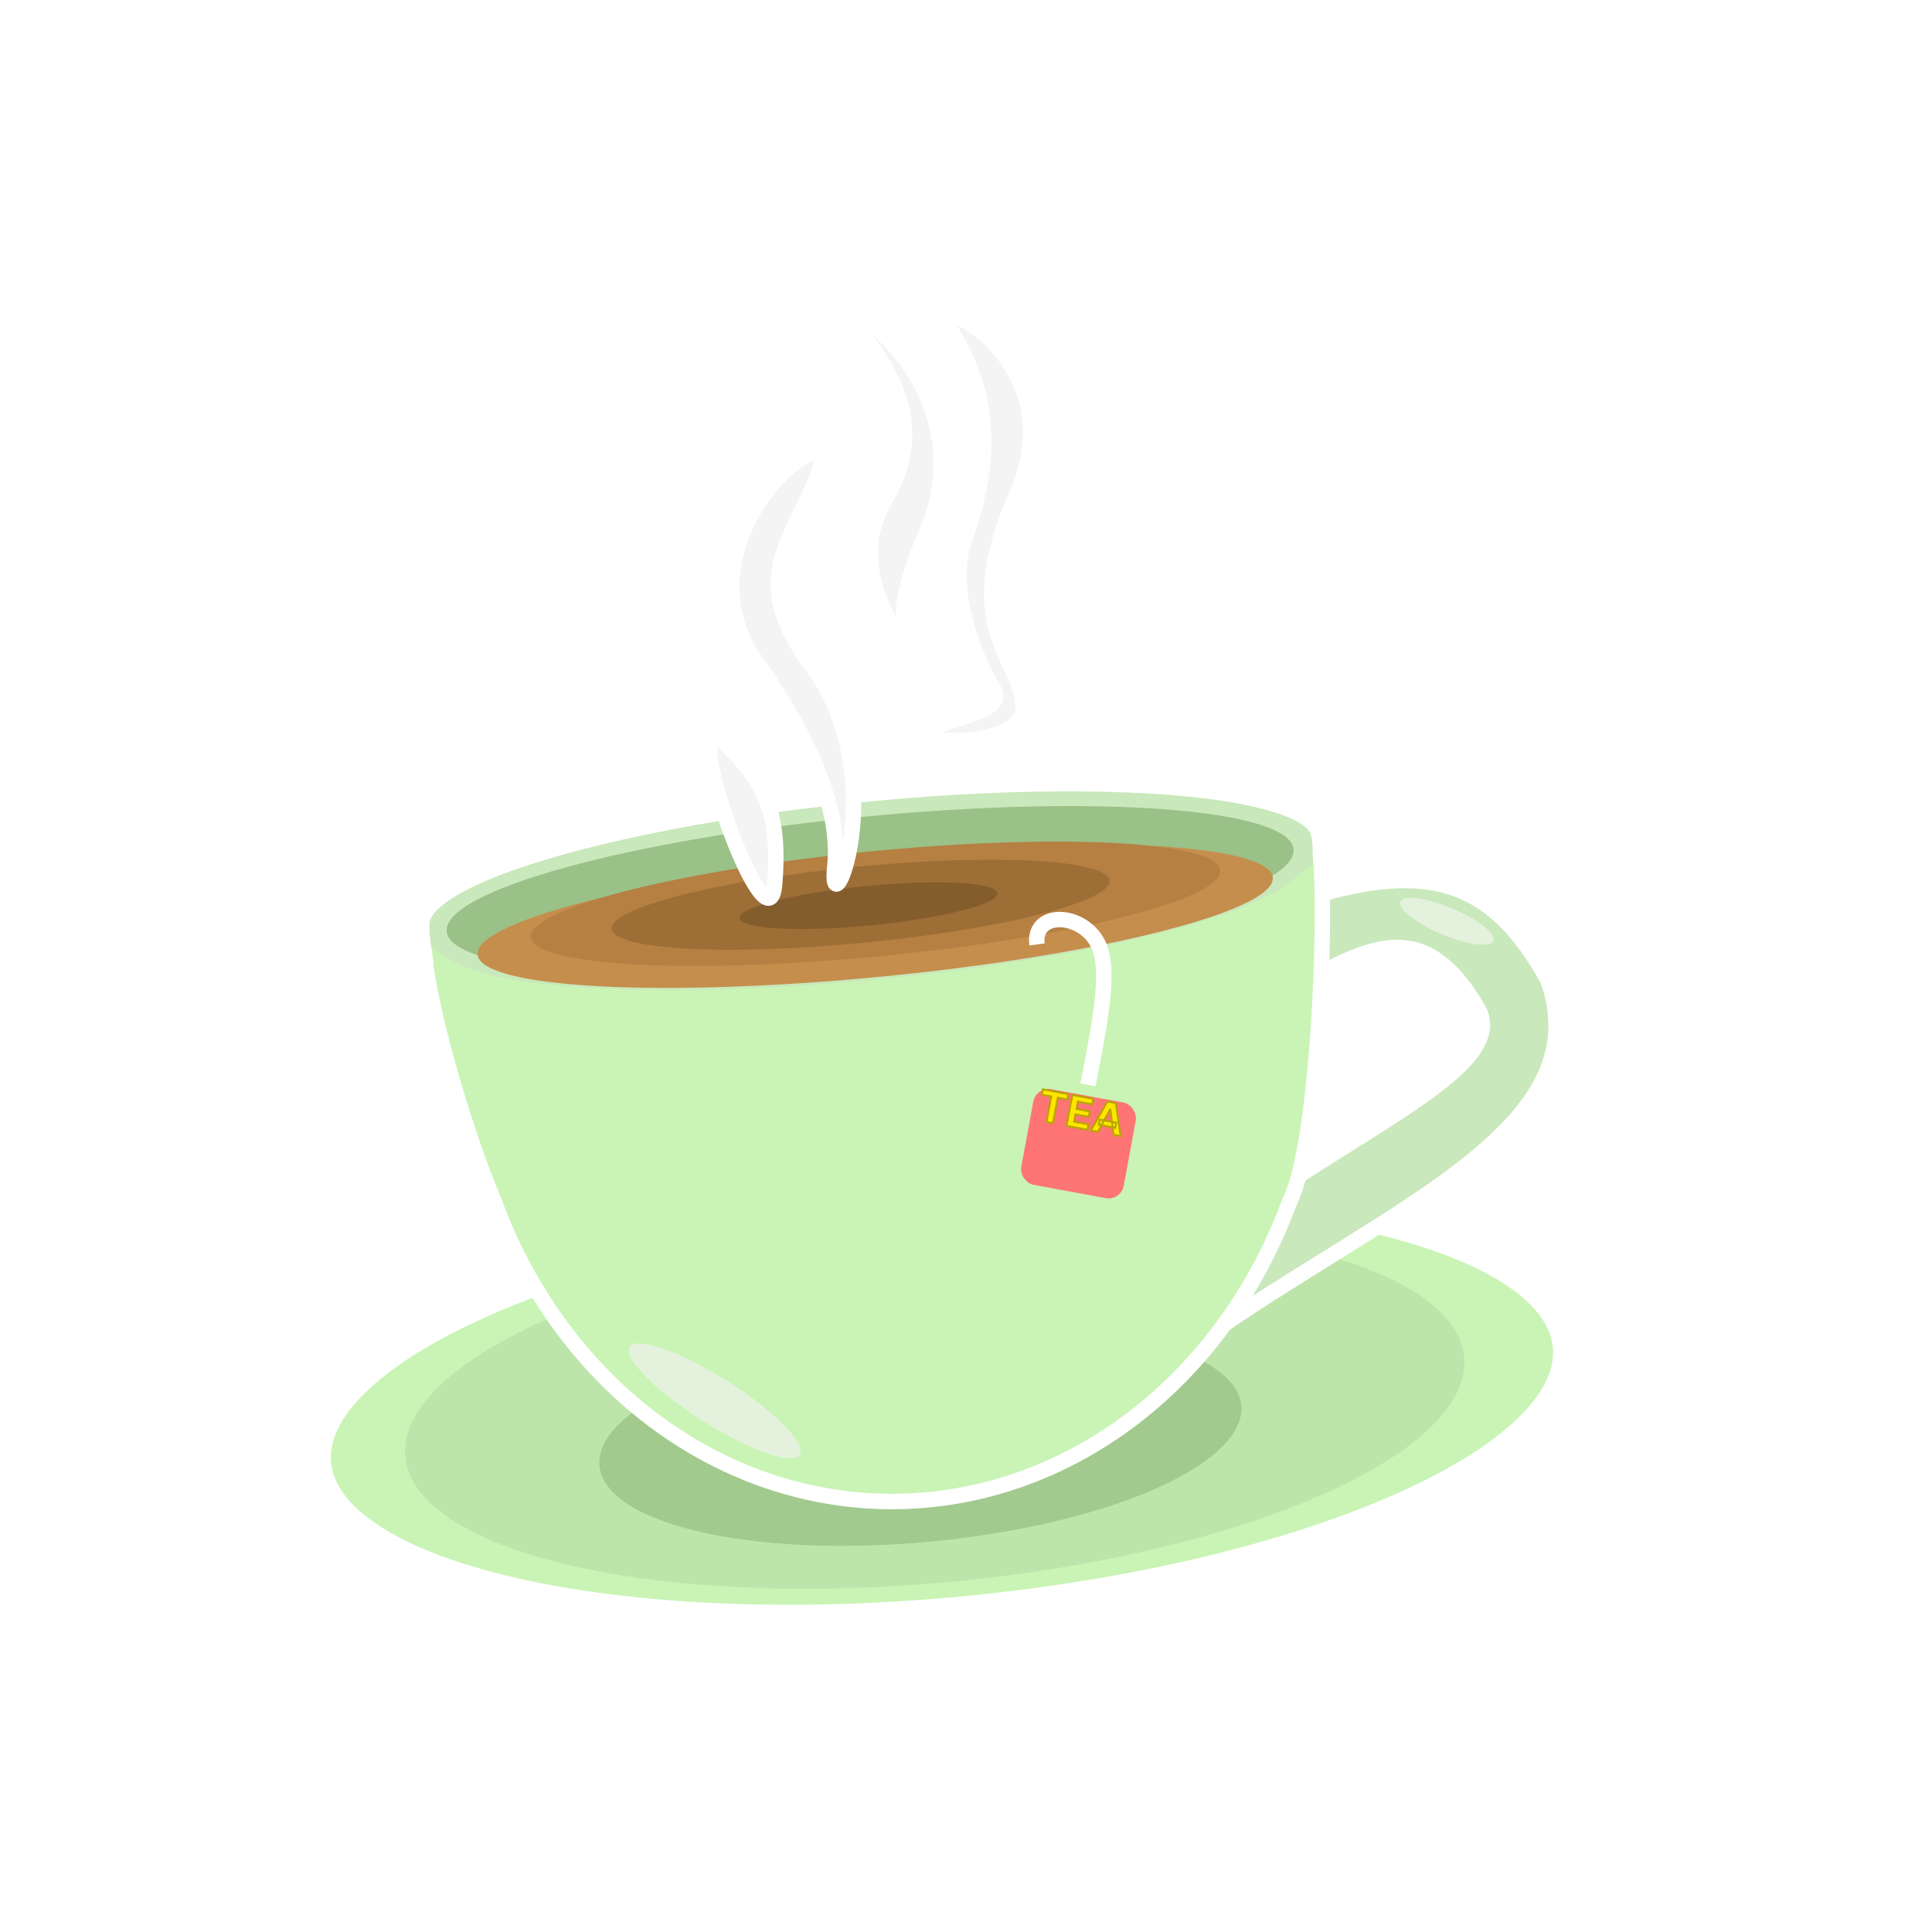<svg width="626" height="625" viewBox="0 0 626 625" fill="none" xmlns="http://www.w3.org/2000/svg">
<path d="M506.64 438.275C507.408 446.432 503.176 455.079 493.923 463.82C484.7 472.535 470.808 481.018 453.158 488.752C417.885 504.209 368.137 516.441 312.296 521.699C256.455 526.957 205.299 524.226 167.76 515.626C148.977 511.322 133.746 505.582 123.057 498.742C112.336 491.881 106.564 484.177 105.796 476.019C105.028 467.862 109.26 459.216 118.512 450.474C127.736 441.759 141.628 433.276 159.278 425.542C194.551 410.086 244.298 397.853 300.14 392.595C355.981 387.337 407.137 390.068 444.676 398.669C463.459 402.972 478.69 408.713 489.378 415.553C500.1 422.413 505.872 430.118 506.64 438.275Z" fill="#C9F4B5" stroke="white" stroke-width="5"/>
<path d="M505.64 436.347C506.408 444.505 502.176 453.151 492.923 461.893C483.7 470.607 469.808 479.091 452.158 486.824C416.885 502.281 367.137 514.513 311.296 519.771C255.455 525.029 204.299 522.298 166.76 513.698C147.977 509.395 132.746 503.654 122.057 496.814C111.336 489.953 105.564 482.249 104.796 474.092C104.028 465.934 108.26 457.288 117.512 448.546C126.736 439.832 140.628 431.348 158.278 423.615C193.551 408.158 243.298 395.926 299.14 390.668C354.981 385.41 406.137 388.141 443.676 396.741C462.459 401.044 477.69 406.785 488.378 413.625C499.1 420.486 504.872 428.19 505.64 436.347Z" fill="#C9F4B5" stroke="white" stroke-width="5"/>
<ellipse cx="302.874" cy="455.827" rx="172.296" ry="56.926" transform="rotate(-5.379 302.874 455.827)" fill="#BDE5AB"/>
<ellipse cx="298.21" cy="465.142" rx="104.435" ry="34.505" transform="rotate(-5.379 298.21 465.142)" fill="#A2CA8F"/>
<path d="M426 316.501C449.559 302.945 464.307 301.737 479 327C487.68 343.133 452.562 359.874 414.5 385.001L394.5 430.5C453.714 389.835 518.318 364.631 501.5 317.501C483.709 285.196 462.94 278.917 423.5 291.002L426 316.501Z" fill="#C9E8BB" stroke="white" stroke-width="5"/>
<path d="M427.818 275.117C428.839 286.663 428.723 309.223 427.278 331.719C426.494 343.929 425.323 356.042 423.749 366.27C422.159 376.599 420.2 384.697 417.962 389.096L417.895 389.228L417.844 389.367C410.811 408.498 400.509 425.863 387.539 440.478C374.57 455.091 359.189 466.665 342.284 474.555C325.38 482.445 307.275 486.5 289 486.5C270.725 486.5 252.62 482.445 235.716 474.555C218.811 466.665 203.43 455.091 190.461 440.478C177.49 425.863 167.188 408.498 160.156 389.367L160.132 389.302L160.105 389.239C155.975 379.663 149.939 362.346 145.057 344.79C140.533 328.52 137.108 312.415 136.962 302.122L288.879 309.497L289.246 309.515L289.602 309.426L427.818 275.117Z" fill="#C9F4B5" stroke="white" stroke-width="5"/>
<path d="M425.423 273.86C425.52 274.845 425.137 276.167 423.632 277.888C422.128 279.609 419.705 281.484 416.31 283.451C409.533 287.375 399.403 291.371 386.576 295.178C360.962 302.778 325.093 309.478 285.058 313.442C245.023 317.405 208.536 317.868 181.929 315.438C168.605 314.22 157.888 312.288 150.473 309.768C146.758 308.506 144.014 307.142 142.202 305.75C140.389 304.357 139.754 303.136 139.657 302.151C139.559 301.166 139.943 299.844 141.447 298.122C142.951 296.402 145.374 294.527 148.77 292.56C155.546 288.635 165.676 284.639 178.503 280.833C204.117 273.233 239.987 266.532 280.022 262.569C320.057 258.605 356.543 258.142 383.15 260.573C396.475 261.79 407.192 263.722 414.606 266.242C418.321 267.505 421.065 268.869 422.877 270.261C424.69 271.654 425.325 272.875 425.423 273.86Z" fill="#D9D9D9" stroke="#C9E8BB" stroke-width="5"/>
<path d="M284.485 314.788C322.465 311.101 356.651 305.084 381.234 298.314C393.506 294.934 403.503 291.335 410.403 287.687C413.843 285.868 416.651 283.966 418.588 281.969C420.507 279.992 421.864 277.603 421.603 274.915C421.342 272.226 419.551 270.143 417.288 268.572C415.003 266.985 411.881 265.659 408.156 264.536C400.682 262.283 390.179 260.674 377.487 259.718C352.06 257.803 317.355 258.475 279.375 262.163C241.395 265.85 207.209 271.867 182.626 278.637C170.355 282.017 160.358 285.616 153.457 289.265C150.017 291.084 147.209 292.986 145.272 294.982C143.353 296.96 141.996 299.348 142.257 302.037C142.518 304.725 144.309 306.808 146.573 308.379C148.858 309.966 151.979 311.292 155.705 312.416C163.178 314.669 173.681 316.277 186.374 317.233C211.8 319.148 246.505 318.476 284.485 314.788Z" fill="#9AC187" stroke="#C9E8BB" stroke-width="5"/>
<path d="M138 312.5C137.5 308.001 135.642 299.264 137.411 296.403C139.639 291.713 147.36 286.667 159.93 281.688C172.499 276.709 189.552 271.941 209.664 267.782C229.776 263.623 252.362 260.194 275.538 257.781C298.713 255.368 321.804 254.041 342.881 253.912C363.958 253.782 382.411 254.853 396.697 257.036C410.982 259.219 420.687 262.449 424.999 266.458C428.255 269.484 427.621 273.5 428 279.5" stroke="white" stroke-width="5"/>
<g filter="url(#filter0_i_47_82)">
<ellipse cx="283.581" cy="292.795" rx="129.437" ry="19.735" transform="rotate(-5.546 283.581 292.795)" fill="#C58E4C"/>
</g>
<g filter="url(#filter1_f_47_82)">
<ellipse cx="283.711" cy="292.822" rx="112.183" ry="17.059" transform="rotate(-5.546 283.711 292.822)" fill="#B58042"/>
</g>
<g filter="url(#filter2_f_47_82)">
<ellipse cx="278.843" cy="293.127" rx="81.028" ry="12.354" transform="rotate(-5.546 278.843 293.127)" fill="#9D6E36"/>
</g>
<g filter="url(#filter3_f_47_82)">
<ellipse cx="281.427" cy="293.434" rx="42.005" ry="6.405" transform="rotate(-5.546 281.427 293.434)" fill="#845D2D"/>
</g>
<path d="M336 306C334.5 294.501 352.337 295.569 356.5 307.5C358.854 315.247 357.705 325.535 352.5 351.5" stroke="white" stroke-width="5"/>
<g filter="url(#filter4_d_47_82)">
<rect x="335.711" y="348" width="33.758" height="31.507" rx="5" transform="rotate(10.443 335.711 348)" fill="#FF7474"/>
</g>
<ellipse cx="468.815" cy="298.506" rx="16.352" ry="4.5" transform="rotate(22.891 468.815 298.506)" fill="#E4F2DD"/>
<ellipse cx="231.607" cy="453.887" rx="32.636" ry="7.57" transform="rotate(32.421 231.607 453.887)" fill="#E4F2DD"/>
<mask id="path-18-outside-1_47_82" maskUnits="userSpaceOnUse" x="334.813" y="351.947" width="31.715" height="17.399" fill="black">
<rect fill="white" x="334.813" y="351.947" width="31.715" height="17.399"/>
<path d="M337.578 354.686L337.91 352.942L346.125 354.506L345.793 356.25L342.731 355.667L341.159 363.925L339.068 363.527L340.641 355.269L337.578 354.686ZM345.574 364.766L347.478 354.764L354.218 356.047L353.886 357.79L349.261 356.91L348.807 359.293L353.085 360.108L352.753 361.851L348.475 361.037L348.02 363.425L352.665 364.309L352.333 366.053L345.574 364.766ZM355.719 366.697L353.453 366.266L358.81 356.921L361.535 357.44L363.079 368.098L360.813 367.667L359.776 359.473L359.698 359.459L355.719 366.697ZM356.326 362.739L361.678 363.758L361.364 365.408L356.011 364.389L356.326 362.739Z"/>
</mask>
<path d="M337.578 354.686L337.91 352.942L346.125 354.506L345.793 356.25L342.731 355.667L341.159 363.925L339.068 363.527L340.641 355.269L337.578 354.686ZM345.574 364.766L347.478 354.764L354.218 356.047L353.886 357.79L349.261 356.91L348.807 359.293L353.085 360.108L352.753 361.851L348.475 361.037L348.02 363.425L352.665 364.309L352.333 366.053L345.574 364.766ZM355.719 366.697L353.453 366.266L358.81 356.921L361.535 357.44L363.079 368.098L360.813 367.667L359.776 359.473L359.698 359.459L355.719 366.697ZM356.326 362.739L361.678 363.758L361.364 365.408L356.011 364.389L356.326 362.739Z" fill="#FFE500"/>
<path d="M337.578 354.686L337.284 354.63L337.228 354.925L337.522 354.981L337.578 354.686ZM337.91 352.942L337.966 352.648L337.672 352.592L337.616 352.886L337.91 352.942ZM346.125 354.506L346.42 354.562L346.476 354.268L346.181 354.211L346.125 354.506ZM345.793 356.25L345.737 356.544L346.032 356.601L346.088 356.306L345.793 356.25ZM342.731 355.667L342.787 355.372L342.492 355.316L342.436 355.611L342.731 355.667ZM341.159 363.925L341.103 364.22L341.397 364.276L341.453 363.982L341.159 363.925ZM339.068 363.527L338.774 363.471L338.718 363.766L339.012 363.822L339.068 363.527ZM340.641 355.269L340.935 355.325L340.991 355.03L340.697 354.974L340.641 355.269ZM337.873 354.742L338.205 352.998L337.616 352.886L337.284 354.63L337.873 354.742ZM337.854 353.237L346.069 354.801L346.181 354.211L337.966 352.648L337.854 353.237ZM345.83 354.45L345.498 356.194L346.088 356.306L346.42 354.562L345.83 354.45ZM345.849 355.955L342.787 355.372L342.675 355.961L345.737 356.544L345.849 355.955ZM342.436 355.611L340.864 363.869L341.453 363.982L343.026 355.723L342.436 355.611ZM341.215 363.631L339.124 363.233L339.012 363.822L341.103 364.22L341.215 363.631ZM339.363 363.584L340.935 355.325L340.346 355.213L338.774 363.471L339.363 363.584ZM340.697 354.974L337.634 354.391L337.522 354.981L340.584 355.564L340.697 354.974ZM345.574 364.766L345.279 364.71L345.223 365.005L345.518 365.061L345.574 364.766ZM347.478 354.764L347.534 354.469L347.239 354.413L347.183 354.708L347.478 354.764ZM354.218 356.047L354.512 356.103L354.568 355.808L354.274 355.752L354.218 356.047ZM353.886 357.79L353.83 358.085L354.124 358.141L354.18 357.846L353.886 357.79ZM349.261 356.91L349.317 356.615L349.022 356.559L348.966 356.854L349.261 356.91ZM348.807 359.293L348.512 359.237L348.456 359.532L348.751 359.588L348.807 359.293ZM353.085 360.108L353.38 360.164L353.436 359.869L353.141 359.813L353.085 360.108ZM352.753 361.851L352.697 362.146L352.992 362.202L353.048 361.907L352.753 361.851ZM348.475 361.037L348.531 360.742L348.236 360.686L348.18 360.981L348.475 361.037ZM348.02 363.425L347.726 363.369L347.669 363.664L347.964 363.72L348.02 363.425ZM352.665 364.309L352.96 364.365L353.016 364.071L352.721 364.014L352.665 364.309ZM352.333 366.053L352.277 366.347L352.572 366.403L352.628 366.109L352.333 366.053ZM345.868 364.822L347.772 354.82L347.183 354.708L345.279 364.71L345.868 364.822ZM347.422 355.058L354.161 356.341L354.274 355.752L347.534 354.469L347.422 355.058ZM353.923 355.991L353.591 357.734L354.18 357.846L354.512 356.103L353.923 355.991ZM353.942 357.496L349.317 356.615L349.204 357.205L353.83 358.085L353.942 357.496ZM348.966 356.854L348.512 359.237L349.102 359.349L349.555 356.966L348.966 356.854ZM348.751 359.588L353.029 360.402L353.141 359.813L348.863 358.998L348.751 359.588ZM352.79 360.052L352.459 361.795L353.048 361.907L353.38 360.164L352.79 360.052ZM352.809 361.556L348.531 360.742L348.419 361.331L352.697 362.146L352.809 361.556ZM348.18 360.981L347.726 363.369L348.315 363.481L348.77 361.093L348.18 360.981ZM347.964 363.72L352.609 364.604L352.721 364.014L348.076 363.13L347.964 363.72ZM352.37 364.253L352.038 365.997L352.628 366.109L352.96 364.365L352.37 364.253ZM352.389 365.758L345.63 364.471L345.518 365.061L352.277 366.347L352.389 365.758ZM355.719 366.697L355.663 366.992L355.877 367.033L355.982 366.842L355.719 366.697ZM353.453 366.266L353.192 366.117L352.983 366.482L353.396 366.561L353.453 366.266ZM358.81 356.921L358.866 356.626L358.656 356.586L358.549 356.772L358.81 356.921ZM361.535 357.44L361.832 357.397L361.801 357.185L361.591 357.145L361.535 357.44ZM363.079 368.098L363.023 368.393L363.436 368.472L363.376 368.055L363.079 368.098ZM360.813 367.667L360.515 367.705L360.542 367.921L360.756 367.962L360.813 367.667ZM359.776 359.473L360.074 359.436L360.046 359.219L359.832 359.179L359.776 359.473ZM359.698 359.459L359.754 359.164L359.54 359.123L359.435 359.314L359.698 359.459ZM356.326 362.739L356.382 362.444L356.087 362.388L356.031 362.683L356.326 362.739ZM361.678 363.758L361.973 363.814L362.029 363.519L361.734 363.463L361.678 363.758ZM361.364 365.408L361.308 365.703L361.603 365.759L361.659 365.465L361.364 365.408ZM356.011 364.389L355.717 364.333L355.66 364.628L355.955 364.684L356.011 364.389ZM355.775 366.402L353.509 365.971L353.396 366.561L355.663 366.992L355.775 366.402ZM353.713 366.415L359.07 357.07L358.549 356.772L353.192 366.117L353.713 366.415ZM358.753 357.216L361.479 357.734L361.591 357.145L358.866 356.626L358.753 357.216ZM361.238 357.483L362.782 368.141L363.376 368.055L361.832 357.397L361.238 357.483ZM363.135 367.804L360.869 367.372L360.756 367.962L363.023 368.393L363.135 367.804ZM361.11 367.629L360.074 359.436L359.479 359.511L360.515 367.705L361.11 367.629ZM359.832 359.179L359.754 359.164L359.642 359.753L359.72 359.768L359.832 359.179ZM359.435 359.314L355.456 366.553L355.982 366.842L359.961 359.603L359.435 359.314ZM356.269 363.033L361.622 364.052L361.734 363.463L356.382 362.444L356.269 363.033ZM361.384 363.702L361.069 365.352L361.659 365.465L361.973 363.814L361.384 363.702ZM361.42 365.114L356.067 364.095L355.955 364.684L361.308 365.703L361.42 365.114ZM356.306 364.446L356.62 362.795L356.031 362.683L355.717 364.333L356.306 364.446Z" fill="#B7A500" mask="url(#path-18-outside-1_47_82)"/>
<path d="M308.5 223.001C315 232.002 266.794 195.206 287 161.501C307.206 127.796 270.16 102.524 276 102.001C281.84 101.477 318 131.5 300 173.001C282.001 214.502 302 214 308.5 223.001Z" fill="#F4F4F4" stroke="white" stroke-width="5"/>
<path d="M265 154C274.804 129.966 219.446 170.944 243 211.5C255.693 228.976 273 257.5 270.5 280.5C268 303.5 288.891 254.696 265 218.5C241.888 188.467 255.196 178.034 265 154Z" fill="#F4F4F4" stroke="white" stroke-width="5"/>
<path d="M302.5 235.5C287 240.5 332.501 244.5 331.5 228.5C330.5 212.5 310.5 203.499 329.5 160C348.5 116.5 299.5 92.999 307.5 106C315.5 119 325.124 139.083 313 173.5C305.78 191.42 317.563 216 321.5 222.5C325.438 229 318 230.5 302.5 235.5Z" fill="#F4F4F4" stroke="white" stroke-width="5"/>
<path d="M234.5 240.501C247.081 252.628 253 262 251 286.501C249 311.002 218.61 226.818 234.5 240.501Z" fill="#F4F4F4" stroke="white" stroke-width="5"/>
<defs>
<filter id="filter0_i_47_82" x="154.736" y="269.504" width="257.691" height="50.582" filterUnits="userSpaceOnUse" color-interpolation-filters="sRGB">
<feFlood flood-opacity="0" result="BackgroundImageFix"/>
<feBlend mode="normal" in="SourceGraphic" in2="BackgroundImageFix" result="shape"/>
<feColorMatrix in="SourceAlpha" type="matrix" values="0 0 0 0 0 0 0 0 0 0 0 0 0 0 0 0 0 0 127 0" result="hardAlpha"/>
<feOffset dy="4"/>
<feGaussianBlur stdDeviation="2.1"/>
<feComposite in2="hardAlpha" operator="arithmetic" k2="-1" k3="1"/>
<feColorMatrix type="matrix" values="0 0 0 0 0.773 0 0 0 0 0.557 0 0 0 0 0.298 0 0 0 0.6 0"/>
<feBlend mode="normal" in2="shape" result="effect1_innerShadow_47_82"/>
</filter>
<filter id="filter1_f_47_82" x="167.241" y="267.874" width="232.941" height="49.895" filterUnits="userSpaceOnUse" color-interpolation-filters="sRGB">
<feFlood flood-opacity="0" result="BackgroundImageFix"/>
<feBlend mode="normal" in="SourceGraphic" in2="BackgroundImageFix" result="shape"/>
<feGaussianBlur stdDeviation="2.4" result="effect1_foregroundBlur_47_82"/>
</filter>
<filter id="filter2_f_47_82" x="193.385" y="273.747" width="170.917" height="38.76" filterUnits="userSpaceOnUse" color-interpolation-filters="sRGB">
<feFlood flood-opacity="0" result="BackgroundImageFix"/>
<feBlend mode="normal" in="SourceGraphic" in2="BackgroundImageFix" result="shape"/>
<feGaussianBlur stdDeviation="2.4" result="effect1_foregroundBlur_47_82"/>
</filter>
<filter id="filter3_f_47_82" x="234.814" y="281.077" width="93.225" height="24.715" filterUnits="userSpaceOnUse" color-interpolation-filters="sRGB">
<feFlood flood-opacity="0" result="BackgroundImageFix"/>
<feBlend mode="normal" in="SourceGraphic" in2="BackgroundImageFix" result="shape"/>
<feGaussianBlur stdDeviation="2.4" result="effect1_foregroundBlur_47_82"/>
</filter>
<filter id="filter4_d_47_82" x="326.823" y="348.822" width="45.264" height="43.459" filterUnits="userSpaceOnUse" color-interpolation-filters="sRGB">
<feFlood flood-opacity="0" result="BackgroundImageFix"/>
<feColorMatrix in="SourceAlpha" type="matrix" values="0 0 0 0 0 0 0 0 0 0 0 0 0 0 0 0 0 0 127 0" result="hardAlpha"/>
<feOffset dy="4"/>
<feGaussianBlur stdDeviation="2"/>
<feComposite in2="hardAlpha" operator="out"/>
<feColorMatrix type="matrix" values="0 0 0 0 0 0 0 0 0 0 0 0 0 0 0 0 0 0 0.3 0"/>
<feBlend mode="normal" in2="BackgroundImageFix" result="effect1_dropShadow_47_82"/>
<feBlend mode="normal" in="SourceGraphic" in2="effect1_dropShadow_47_82" result="shape"/>
</filter>
</defs>
</svg>
